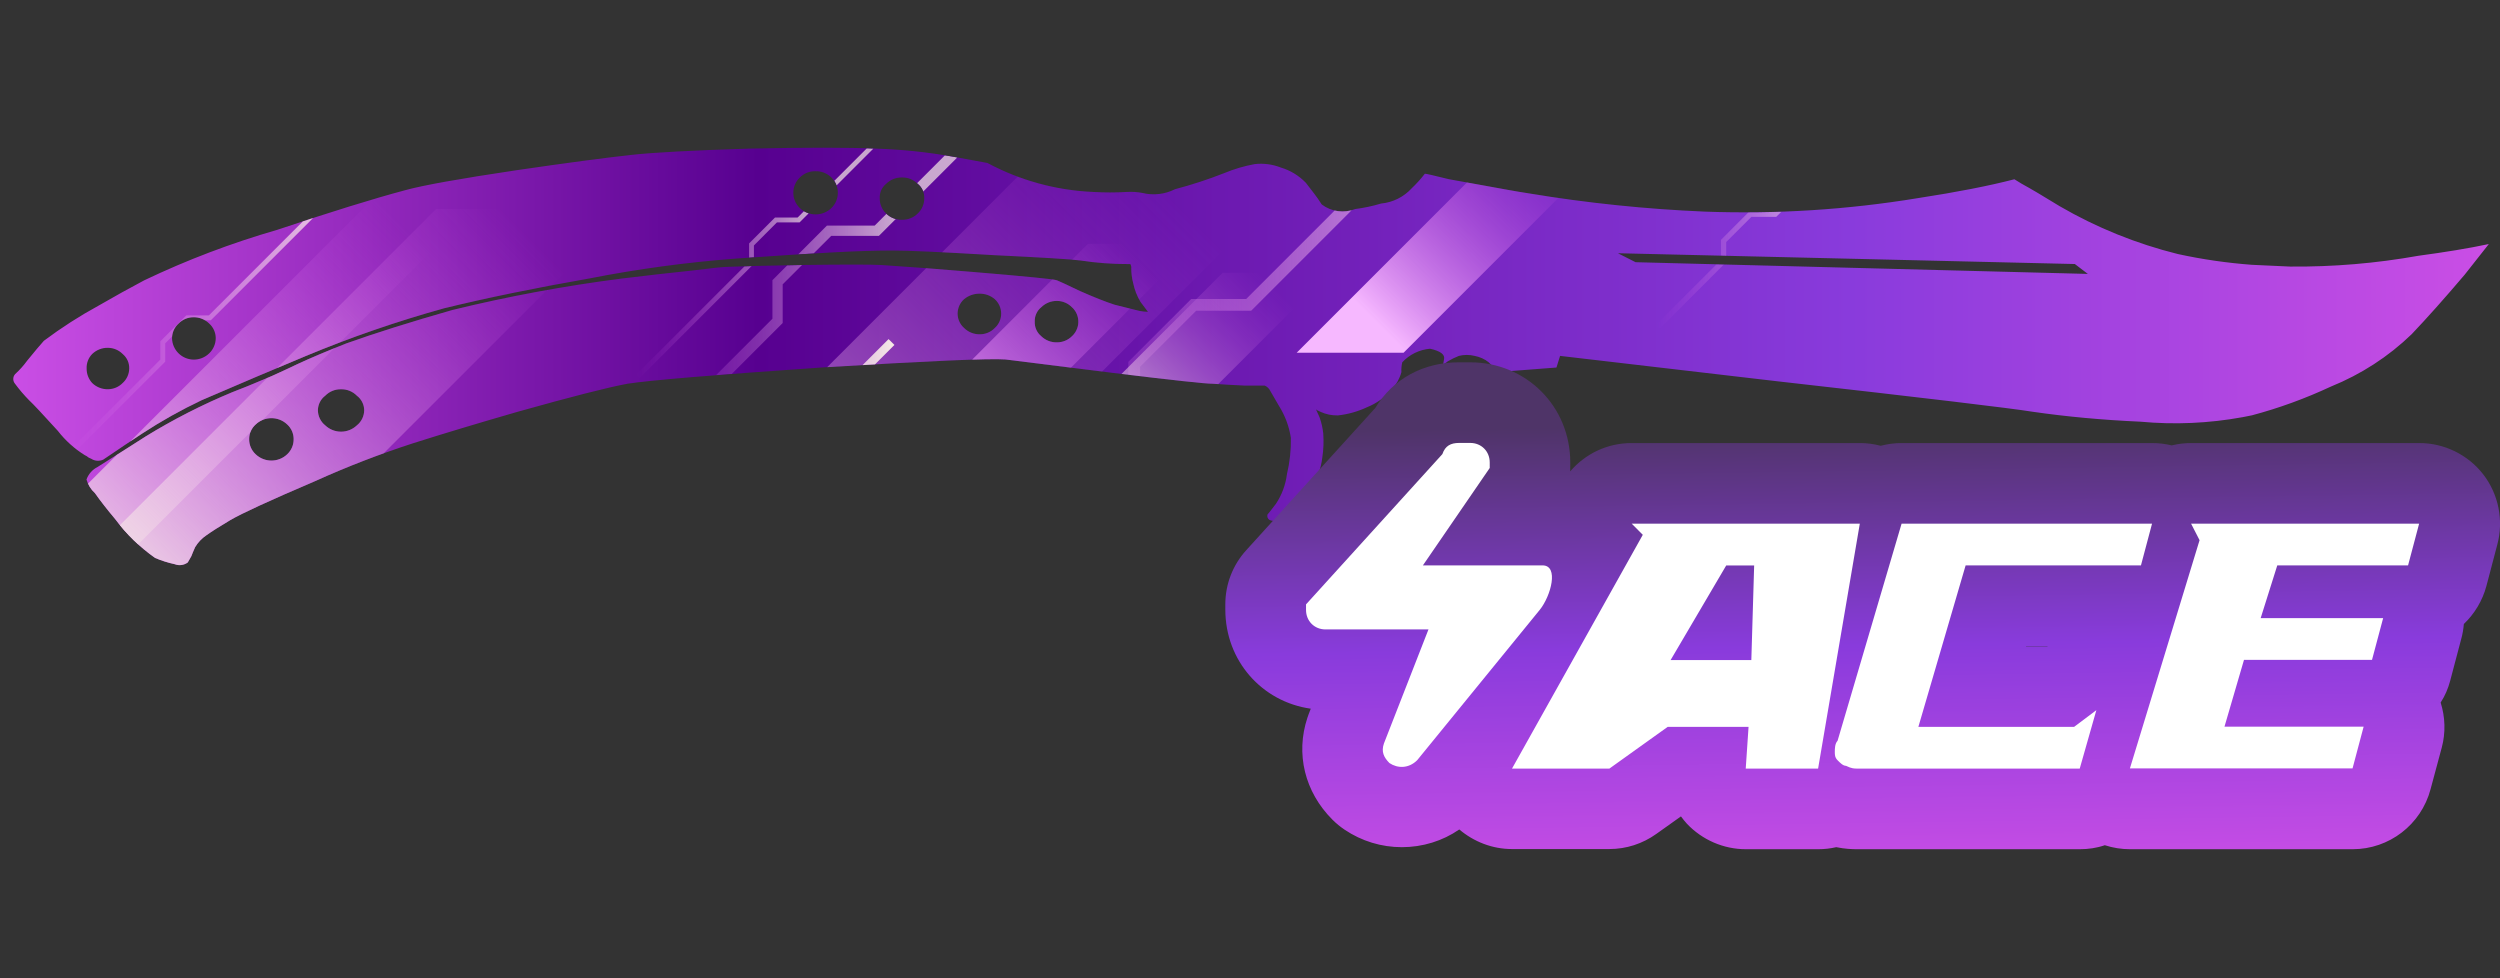 <?xml version="1.0" encoding="utf-8"?>
<!-- Generator: Adobe Illustrator 16.0.0, SVG Export Plug-In . SVG Version: 6.00 Build 0)  -->
<!DOCTYPE svg PUBLIC "-//W3C//DTD SVG 1.1//EN" "http://www.w3.org/Graphics/SVG/1.1/DTD/svg11.dtd">
<svg version="1.1" id="case1" xmlns="http://www.w3.org/2000/svg" xmlns:xlink="http://www.w3.org/1999/xlink" x="0px" y="0px"
	 width="92px" height="36px" viewBox="0 0 92 36" enable-background="new 0 0 92 36" xml:space="preserve">
<rect x="0" y="0" width="92" height="36" fill="#333333" stroke="none"/>
<linearGradient id="knife_butterfly_1_" gradientUnits="userSpaceOnUse" x1="-66.852" y1="1385.547" x2="24.249" y2="1385.547" gradientTransform="matrix(1 0 0 1 67.34 -1372.431)">
	<stop  offset="0" style="stop-color:#CA4EE5"/>
	<stop  offset="0.301" style="stop-color:#570090"/>
	<stop  offset="0.742" style="stop-color:#893BDC"/>
	<stop  offset="1" style="stop-color:#CA4EE5"/>
</linearGradient>
<path id="knife_butterfly" fill="url(#knife_butterfly_1_)" d="M19.007,6.264c1.826-0.267,3.239-0.456,4.24-0.565
	c0.82-0.09,2.255-0.166,4.308-0.23c2.097-0.045,3.657-0.045,4.681,0c0.952,0.03,1.9,0.129,2.837,0.297
	c0.505,0.09,0.923,0.167,1.263,0.231c1.203,0.645,2.536,1.009,3.899,1.067c0.408,0.024,0.819,0.024,1.228,0
	c0.195-0.012,0.39,0,0.582,0.037c0.401,0.098,0.825,0.049,1.194-0.138c0.616-0.162,1.221-0.36,1.813-0.593
	c0.363-0.151,0.74-0.262,1.125-0.332c0.326-0.036,0.655,0.008,0.96,0.128c0.352,0.105,0.668,0.3,0.922,0.565
	c0.09,0.113,0.193,0.246,0.305,0.397c0.072,0.089,0.162,0.222,0.277,0.397c0.354,0.266,0.818,0.329,1.23,0.168
	c0.322-0.042,0.641-0.11,0.953-0.203c0.433-0.041,0.834-0.241,1.128-0.563c0.175-0.166,0.337-0.345,0.483-0.535
	c0.043,0,0.338,0.066,0.887,0.203c0.707,0.129,1.435,0.262,2.188,0.396c0.25,0.045,0.516,0.09,0.785,0.131
	c2.127,0.351,4.273,0.573,6.426,0.665c2.631,0.098,5.264-0.069,7.859-0.496c1.434-0.221,2.615-0.451,3.549-0.694L74.4,6.763
	c0.322,0.175,0.787,0.451,1.396,0.825c1.355,0.788,2.819,1.38,4.346,1.76c0.896,0.196,1.813,0.329,2.729,0.397
	c0.438,0.023,0.9,0.042,1.402,0.065c1.58,0.014,3.162-0.118,4.721-0.397c0.979-0.132,1.838-0.271,2.595-0.432
	c-0.25,0.313-0.547,0.688-0.89,1.129c-0.731,0.861-1.381,1.59-1.949,2.188c-0.855,0.827-1.867,1.48-2.973,1.928
	c-0.938,0.438-1.907,0.792-2.906,1.058c-0.113,0.023-0.227,0.046-0.344,0.068c-1.238,0.227-2.504,0.283-3.76,0.166
	c-1.41-0.063-2.73-0.186-3.963-0.365c-0.82-0.133-3.966-0.508-9.434-1.126l-7.959-0.93l-0.133,0.428l-2.153,0.166
	c-0.112-0.128-0.229-0.253-0.343-0.36c-0.146-0.118-0.326-0.198-0.516-0.234c-0.188-0.047-0.391-0.047-0.58,0
	c-0.142,0.056-0.276,0.123-0.406,0.199l-0.176,0.133l0.035-0.199c0.047-0.18-0.123-0.311-0.513-0.397
	c-0.392,0.035-0.756,0.212-1.022,0.499c-0.027,0.117-0.041,0.239-0.031,0.36c-0.063,0.234-0.184,0.451-0.346,0.631
	c-0.25,0.294-0.565,0.521-0.926,0.666c-0.334,0.156-0.691,0.257-1.06,0.298c-0.226,0.006-0.445-0.039-0.647-0.132
	c-0.045-0.021-0.091-0.047-0.138-0.066l-0.032-0.033l0.135,0.297c0.069,0.192,0.115,0.392,0.137,0.596
	c0.021,0.299,0.011,0.6-0.036,0.896c-0.045,0.396-0.187,0.771-0.408,1.098c-0.16,0.277-0.354,0.534-0.579,0.763
	c-0.146,0.151-0.318,0.274-0.512,0.36c-0.124,0.106-0.303,0.137-0.451,0.064c-0.063-0.046-0.087-0.125-0.066-0.195
	c0.022-0.022,0.127-0.152,0.312-0.396c0.218-0.329,0.356-0.704,0.405-1.095c0.104-0.435,0.152-0.882,0.143-1.33
	c-0.063-0.426-0.219-0.833-0.449-1.196c-0.113-0.198-0.215-0.376-0.307-0.53c-0.042-0.088-0.114-0.159-0.204-0.197h-0.723
	c-0.5-0.024-0.896-0.046-1.193-0.069c-0.275,0-1.494-0.132-3.658-0.397c-2.3-0.29-3.623-0.455-3.969-0.497
	c-0.57-0.044-2.825,0.055-6.766,0.296c-3.92,0.269-6.302,0.468-7.145,0.598c-0.727,0.135-2.071,0.479-4.03,1.029
	c-1.458,0.421-2.744,0.807-3.863,1.163c-1.228,0.398-2.434,0.864-3.609,1.396c-1.661,0.71-2.697,1.187-3.109,1.429
	c-0.407,0.241-0.705,0.432-0.887,0.563c-0.167,0.112-0.306,0.26-0.41,0.433c-0.07,0.156-0.116,0.268-0.139,0.332
	c-0.023,0.044-0.069,0.119-0.133,0.232c-0.138,0.101-0.318,0.127-0.479,0.064c-0.248-0.053-0.49-0.131-0.722-0.229
	c-0.561-0.396-1.056-0.876-1.467-1.427c-0.297-0.354-0.55-0.676-0.75-0.962c-0.149-0.134-0.255-0.307-0.309-0.499
	c0.072-0.2,0.219-0.366,0.409-0.462c0.251-0.157,0.841-0.529,1.775-1.127c1.016-0.625,2.08-1.167,3.181-1.624
	c0.292-0.112,0.786-0.308,1.467-0.6c0.481-0.22,0.786-0.361,0.92-0.429c0.527-0.245,1.133-0.5,1.81-0.766
	c1.051-0.376,2.346-0.785,3.9-1.229c2.051-0.502,4.129-0.888,6.224-1.157c0.909-0.112,1.787-0.209,2.632-0.299
	c0.704-0.09,1.147-0.135,1.332-0.135c0.478-0.022,1.353-0.041,2.627-0.065c1.597-0.022,2.589-0.022,2.977,0
	c1.027,0.065,2.19,0.154,3.489,0.266c1.866,0.156,2.858,0.253,2.971,0.297c0.07,0.027,0.354,0.157,0.854,0.397
	c0.501,0.222,0.922,0.389,1.263,0.5c0.342,0.087,0.649,0.164,0.921,0.229c0.103,0.02,0.206,0.031,0.31,0.034L41.97,11.11
	c-0.128-0.215-0.22-0.451-0.271-0.697c-0.045-0.173-0.068-0.352-0.069-0.532c0.007-0.057-0.005-0.114-0.033-0.163h-0.065
	c-0.594,0.002-1.188-0.043-1.775-0.133c-0.344-0.046-1.424-0.11-3.248-0.199c-1.867-0.112-3.089-0.167-3.657-0.167
	c-0.591,0-1.321,0.021-2.19,0.068c-0.841,0.042-2.04,0.119-3.587,0.229c-1.813,0.138-3.616,0.383-5.399,0.734
	c-2.004,0.351-3.781,0.716-5.332,1.095c-1.733,0.48-3.434,1.067-5.094,1.757c-1.16,0.484-2.436,1.025-3.826,1.624
	c-0.757,0.359-1.489,0.769-2.19,1.228c-0.338,0.223-0.82,0.541-1.435,0.961c-0.144,0.065-0.311,0.053-0.443-0.033
	c-0.063-0.021-0.12-0.054-0.169-0.098L3.12,16.75c-0.381-0.237-0.718-0.541-0.993-0.896c-0.546-0.6-0.896-0.977-1.06-1.129
	c-0.184-0.187-0.354-0.386-0.51-0.598c-0.092-0.103-0.092-0.258,0-0.36c0.165-0.15,0.313-0.316,0.444-0.496
	c0.271-0.336,0.479-0.578,0.614-0.73c0.641-0.48,1.314-0.913,2.017-1.296c0.57-0.328,1.127-0.64,1.673-0.928
	c1.575-0.752,3.209-1.372,4.886-1.856C12.177,7.797,13.749,7.309,14.908,7C15.549,6.821,16.916,6.576,19.007,6.264z M30.013,6.301
	c-0.216-0.006-0.426,0.078-0.579,0.23c-0.311,0.298-0.322,0.792-0.023,1.103c0.007,0.008,0.015,0.016,0.023,0.023
	c0.325,0.311,0.836,0.311,1.161,0c0.311-0.302,0.318-0.8,0.015-1.111c-0.005-0.005-0.01-0.011-0.015-0.016
	C30.44,6.379,30.23,6.295,30.013,6.301z M32.611,6.764c-0.159,0.129-0.247,0.326-0.237,0.53c-0.004,0.213,0.083,0.418,0.237,0.565
	c0.155,0.152,0.365,0.235,0.582,0.229c0.216,0.005,0.424-0.078,0.577-0.229c0.157-0.146,0.245-0.351,0.243-0.565
	c0.008-0.205-0.082-0.402-0.243-0.53c-0.152-0.153-0.36-0.238-0.577-0.233C32.976,6.526,32.766,6.61,32.611,6.764z M76.354,9.716
	L59.539,9.319l0.65,0.33l16.644,0.431L76.354,9.716z M36.843,11.539c0-0.202-0.086-0.395-0.236-0.531
	c-0.153-0.13-0.348-0.202-0.548-0.201c-0.211-0.004-0.417,0.067-0.579,0.201c-0.152,0.135-0.239,0.328-0.24,0.531
	c0,0.204,0.087,0.397,0.24,0.532c0.154,0.152,0.363,0.235,0.579,0.231c0.207,0,0.404-0.083,0.548-0.231
	C36.758,11.936,36.844,11.743,36.843,11.539z M38.319,11.306c-0.16,0.128-0.249,0.326-0.24,0.531
	c-0.009,0.206,0.08,0.405,0.24,0.536c0.154,0.15,0.363,0.232,0.579,0.226c0.206,0,0.403-0.081,0.549-0.226
	c0.295-0.268,0.316-0.725,0.048-1.02c-0.015-0.017-0.031-0.033-0.048-0.047c-0.145-0.147-0.342-0.231-0.549-0.232
	c-0.215-0.004-0.423,0.079-0.576,0.23L38.319,11.306z M11.97,14.561c-0.167,0.125-0.267,0.321-0.271,0.529
	c-0.001,0.22,0.099,0.428,0.271,0.564c0.325,0.309,0.835,0.309,1.161,0c0.172-0.136,0.271-0.344,0.271-0.564
	c-0.003-0.208-0.104-0.404-0.271-0.529c-0.152-0.155-0.362-0.241-0.579-0.236C12.334,14.32,12.123,14.405,11.97,14.561z
	 M3.974,14.324c0.204-0.002,0.399-0.085,0.542-0.231c0.149-0.135,0.236-0.326,0.239-0.528c0.007-0.206-0.081-0.404-0.239-0.536
	c-0.143-0.145-0.337-0.227-0.542-0.229c-0.217-0.005-0.427,0.078-0.583,0.229c-0.139,0.143-0.212,0.337-0.203,0.536
	c-0.001,0.195,0.071,0.384,0.203,0.528C3.546,14.245,3.757,14.328,3.974,14.324L3.974,14.324z M6.331,12.436
	c0.003,0.435,0.352,0.788,0.787,0.798c0.217,0.003,0.426-0.08,0.581-0.231c0.154-0.148,0.241-0.353,0.24-0.566
	c-0.003-0.202-0.09-0.395-0.24-0.53c-0.154-0.153-0.364-0.237-0.581-0.232c-0.206,0-0.403,0.083-0.546,0.232
	C6.421,12.041,6.334,12.233,6.331,12.436L6.331,12.436z M9.407,15.621c-0.151,0.135-0.238,0.328-0.238,0.531
	c-0.005,0.214,0.082,0.418,0.238,0.564c0.326,0.311,0.838,0.311,1.163,0c0.155-0.146,0.241-0.351,0.236-0.564
	c-0.001-0.203-0.087-0.395-0.236-0.531C10.245,15.311,9.733,15.311,9.407,15.621L9.407,15.621z"/>
<linearGradient id="shape2_2_" gradientUnits="userSpaceOnUse" x1="68.468" y1="15.572" x2="68.718" y2="32.322">
	<stop  offset="0" style="stop-color:#4F3468"/>
	<stop  offset="0.489" style="stop-color:#893BDC"/>
	<stop  offset="1" style="stop-color:#CA4EE5"/>
</linearGradient>
<path id="shape2_1_" fill="url(#shape2_2_)" d="M78.38,31.251c-0.313,0-0.625-0.05-0.923-0.147
	c-0.297,0.103-0.607,0.147-0.921,0.147h-8.193c-0.185,0-0.446-0.009-0.77-0.075c-0.218,0.051-0.439,0.075-0.664,0.075h-2.664
	c-0.815,0-1.604-0.342-2.166-0.937c-0.078-0.086-0.149-0.174-0.22-0.271l-0.909,0.647c-0.503,0.359-1.101,0.555-1.726,0.555h-3.584
	c-0.72,0-1.402-0.268-1.938-0.721c-0.616,0.426-1.354,0.652-2.114,0.652c-0.75,0-1.479-0.222-2.104-0.642
	c-0.164-0.11-0.313-0.233-0.45-0.37c-1.021-1.021-1.363-2.423-0.921-3.753l0.045-0.128l0.078-0.203
	c-1.799-0.254-3.144-1.766-3.144-3.646V22.24c0-0.741,0.274-1.45,0.773-1.996l4.747-5.232c0.646-1.069,1.763-1.679,3.078-1.679h0.41
	c2.063,0,3.686,1.618,3.686,3.684c0,0-0.001,0.289-0.003,0.331c0.555-0.653,1.372-1.044,2.26-1.044h8.396
	c0.264,0,0.521,0.034,0.771,0.101c0.25-0.067,0.511-0.101,0.771-0.101h9.22c0.243,0,0.481,0.029,0.717,0.087
	c0.233-0.058,0.476-0.087,0.72-0.087h8.396c0.917,0,1.797,0.433,2.354,1.159c0.559,0.726,0.752,1.689,0.514,2.573l-0.403,1.532
	c-0.146,0.541-0.437,1.02-0.829,1.395c-0.018,0.188-0.045,0.372-0.098,0.555l-0.406,1.537c-0.075,0.282-0.189,0.551-0.35,0.799
	c0.168,0.532,0.188,1.109,0.041,1.656l-0.414,1.539c-0.346,1.297-1.521,2.202-2.862,2.202H78.38z M75.341,23.782l0.013-0.009h-0.793
	l-0.002,0.009H75.341z"/>
<path id="ACE" fill="#FFFFFF" d="M52.568,23.163h-3.789c-0.409,0-0.717-0.308-0.717-0.718c0-0.104,0-0.104,0-0.204l5.018-5.531
	c0.104-0.307,0.311-0.41,0.615-0.41h0.41c0.408,0,0.717,0.308,0.717,0.717c0,0.102,0,0.205,0,0.205l-2.459,3.584h4.402
	c0.612,0,0.311,1.127-0.104,1.639l-4.509,5.531c-0.31,0.308-0.717,0.308-1.021,0.104c-0.203-0.206-0.309-0.41-0.203-0.719
	L52.568,23.163L52.568,23.163L52.568,23.163z M60.046,19.271l0.409,0.41l-4.813,8.603h3.584l2.146-1.536h2.975l-0.104,1.536h2.663
	l1.535-9.013H60.046L60.046,19.271z M64.553,20.809l-0.104,3.482h-2.971l2.047-3.482H64.553L64.553,20.809z M68.343,28.284h8.191
	l0.612-2.15l-0.818,0.614h-5.732l1.739-5.941h6.452l0.408-1.535h-9.217l-2.355,7.988c-0.102,0.104-0.102,0.309-0.102,0.409
	c0,0.103,0,0.205,0.103,0.31c0.103,0.105,0.205,0.203,0.308,0.203C68.137,28.284,68.24,28.284,68.343,28.284L68.343,28.284
	L68.343,28.284z M80.632,19.271l0.312,0.608l-2.563,8.397h8.193l0.408-1.535h-5.121l0.718-2.458h4.711l0.41-1.537h-4.507l0.611-1.94
	h4.813l0.407-1.535H80.632L80.632,19.271z"/>
<g>
	<defs>
		<path id="SVGID_1_" d="M19.007,6.264c1.826-0.267,3.239-0.456,4.24-0.565c0.82-0.09,2.255-0.166,4.308-0.23
			c2.097-0.045,3.657-0.045,4.681,0c0.952,0.03,1.9,0.129,2.837,0.297c0.505,0.09,0.923,0.167,1.263,0.231
			c1.203,0.645,2.536,1.009,3.899,1.067c0.408,0.024,0.819,0.024,1.228,0c0.195-0.012,0.39,0,0.582,0.037
			c0.401,0.098,0.825,0.049,1.194-0.138c0.616-0.162,1.221-0.36,1.813-0.593c0.363-0.151,0.74-0.262,1.125-0.332
			c0.326-0.036,0.655,0.008,0.96,0.128c0.352,0.105,0.668,0.3,0.922,0.565c0.09,0.113,0.193,0.246,0.305,0.397
			c0.072,0.089,0.162,0.222,0.277,0.397c0.354,0.266,0.818,0.329,1.23,0.168c0.322-0.042,0.641-0.11,0.953-0.203
			c0.433-0.041,0.834-0.241,1.128-0.563c0.175-0.166,0.337-0.345,0.483-0.535c0.043,0,0.338,0.066,0.887,0.203
			c0.707,0.129,1.435,0.262,2.188,0.396c0.25,0.045,0.516,0.09,0.785,0.131c2.127,0.351,4.273,0.573,6.426,0.665
			c2.631,0.098,5.264-0.069,7.859-0.496c1.434-0.221,2.615-0.451,3.549-0.694L74.4,6.763c0.322,0.175,0.787,0.451,1.396,0.825
			c1.355,0.788,2.819,1.38,4.346,1.76c0.896,0.196,1.813,0.329,2.729,0.397c0.438,0.023,0.9,0.042,1.402,0.065
			c1.58,0.014,3.162-0.118,4.721-0.397c0.979-0.132,1.838-0.271,2.595-0.432c-0.25,0.313-0.547,0.688-0.89,1.129
			c-0.731,0.861-1.381,1.59-1.949,2.188c-0.855,0.827-1.867,1.48-2.973,1.928c-0.938,0.438-1.907,0.792-2.906,1.058
			c-0.113,0.023-0.227,0.046-0.344,0.068c-1.238,0.227-2.504,0.283-3.76,0.166c-1.41-0.063-2.73-0.186-3.963-0.365
			c-0.82-0.133-3.966-0.508-9.434-1.126l-7.959-0.93l-0.133,0.428l-2.153,0.166c-0.112-0.128-0.229-0.253-0.343-0.36
			c-0.146-0.118-0.326-0.198-0.516-0.234c-0.188-0.047-0.391-0.047-0.58,0c-0.142,0.056-0.276,0.123-0.406,0.199l-0.176,0.133
			l0.035-0.199c0.047-0.18-0.123-0.311-0.513-0.397c-0.392,0.035-0.756,0.212-1.022,0.499c-0.027,0.117-0.041,0.239-0.031,0.36
			c-0.063,0.234-0.184,0.451-0.346,0.631c-0.25,0.294-0.565,0.521-0.926,0.666c-0.334,0.156-0.691,0.257-1.06,0.298
			c-0.226,0.006-0.445-0.039-0.647-0.132c-0.045-0.021-0.091-0.047-0.138-0.066l-0.032-0.033l0.135,0.297
			c0.069,0.192,0.115,0.392,0.137,0.596c0.021,0.299,0.011,0.6-0.036,0.896c-0.045,0.396-0.187,0.771-0.408,1.098
			c-0.16,0.277-0.354,0.534-0.579,0.763c-0.146,0.151-0.318,0.274-0.512,0.36c-0.124,0.106-0.303,0.137-0.451,0.064
			c-0.063-0.046-0.087-0.125-0.066-0.195c0.022-0.022,0.127-0.152,0.312-0.396c0.218-0.329,0.356-0.704,0.405-1.095
			c0.104-0.435,0.152-0.882,0.143-1.33c-0.063-0.426-0.219-0.833-0.449-1.196c-0.113-0.198-0.215-0.376-0.307-0.53
			c-0.042-0.088-0.114-0.159-0.204-0.197h-0.723c-0.5-0.024-0.896-0.046-1.193-0.069c-0.275,0-1.494-0.132-3.658-0.397
			c-2.3-0.29-3.623-0.455-3.969-0.497c-0.57-0.044-2.825,0.055-6.766,0.296c-3.92,0.269-6.302,0.468-7.145,0.598
			c-0.727,0.135-2.071,0.479-4.03,1.029c-1.458,0.421-2.744,0.807-3.863,1.163c-1.228,0.398-2.434,0.864-3.609,1.396
			c-1.661,0.71-2.697,1.187-3.109,1.429c-0.407,0.241-0.705,0.432-0.887,0.563c-0.167,0.112-0.306,0.26-0.41,0.433
			c-0.07,0.156-0.116,0.268-0.139,0.332c-0.023,0.044-0.069,0.119-0.133,0.232c-0.138,0.101-0.318,0.127-0.479,0.064
			c-0.248-0.053-0.49-0.131-0.722-0.229c-0.561-0.396-1.056-0.876-1.467-1.427c-0.297-0.354-0.55-0.676-0.75-0.962
			c-0.149-0.134-0.255-0.307-0.309-0.499c0.072-0.2,0.219-0.366,0.409-0.462c0.251-0.157,0.841-0.529,1.775-1.127
			c1.016-0.625,2.08-1.167,3.181-1.624c0.292-0.112,0.786-0.308,1.467-0.6c0.481-0.22,0.786-0.361,0.92-0.429
			c0.527-0.245,1.133-0.5,1.81-0.766c1.051-0.376,2.346-0.785,3.9-1.229c2.051-0.502,4.129-0.888,6.224-1.157
			c0.909-0.112,1.787-0.209,2.632-0.299c0.704-0.09,1.147-0.135,1.332-0.135c0.478-0.022,1.353-0.041,2.627-0.065
			c1.597-0.022,2.589-0.022,2.977,0c1.027,0.065,2.19,0.154,3.489,0.266c1.866,0.156,2.858,0.253,2.971,0.297
			c0.07,0.027,0.354,0.157,0.854,0.397c0.501,0.222,0.922,0.389,1.263,0.5c0.342,0.087,0.649,0.164,0.921,0.229
			c0.103,0.02,0.206,0.031,0.31,0.034L41.97,11.11c-0.128-0.215-0.22-0.451-0.271-0.697c-0.045-0.173-0.068-0.352-0.069-0.532
			c0.007-0.057-0.005-0.114-0.033-0.163h-0.065c-0.594,0.002-1.188-0.043-1.775-0.133c-0.344-0.046-1.424-0.11-3.248-0.199
			c-1.867-0.112-3.089-0.167-3.657-0.167c-0.591,0-1.321,0.021-2.19,0.068c-0.841,0.042-2.04,0.119-3.587,0.229
			c-1.813,0.138-3.616,0.383-5.399,0.734c-2.004,0.351-3.781,0.716-5.332,1.095c-1.733,0.48-3.434,1.067-5.094,1.757
			c-1.16,0.484-2.436,1.025-3.826,1.624c-0.757,0.359-1.489,0.769-2.19,1.228c-0.338,0.223-0.82,0.541-1.435,0.961
			c-0.144,0.065-0.311,0.053-0.443-0.033c-0.063-0.021-0.12-0.054-0.169-0.098L3.12,16.75c-0.381-0.237-0.718-0.541-0.993-0.896
			c-0.546-0.6-0.896-0.977-1.06-1.129c-0.184-0.187-0.354-0.386-0.51-0.598c-0.092-0.103-0.092-0.258,0-0.36
			c0.165-0.15,0.313-0.316,0.444-0.496c0.271-0.336,0.479-0.578,0.614-0.73c0.641-0.48,1.314-0.913,2.017-1.296
			c0.57-0.328,1.127-0.64,1.673-0.928c1.575-0.752,3.209-1.372,4.886-1.856C12.177,7.797,13.749,7.309,14.908,7
			C15.549,6.821,16.916,6.576,19.007,6.264z M30.013,6.301c-0.216-0.006-0.426,0.078-0.579,0.23
			c-0.311,0.298-0.322,0.792-0.023,1.103c0.007,0.008,0.015,0.016,0.023,0.023c0.325,0.311,0.836,0.311,1.161,0
			c0.311-0.302,0.318-0.8,0.015-1.111c-0.005-0.005-0.01-0.011-0.015-0.016C30.44,6.379,30.23,6.295,30.013,6.301z M32.611,6.764
			c-0.159,0.129-0.247,0.326-0.237,0.53c-0.004,0.213,0.083,0.418,0.237,0.565c0.155,0.152,0.365,0.235,0.582,0.229
			c0.216,0.005,0.424-0.078,0.577-0.229c0.157-0.146,0.245-0.351,0.243-0.565c0.008-0.205-0.082-0.402-0.243-0.53
			c-0.152-0.153-0.36-0.238-0.577-0.233C32.976,6.526,32.766,6.61,32.611,6.764z M76.354,9.716L59.539,9.319l0.65,0.33l16.644,0.431
			L76.354,9.716z M36.843,11.539c0-0.202-0.086-0.395-0.236-0.531c-0.153-0.13-0.348-0.202-0.548-0.201
			c-0.211-0.004-0.417,0.067-0.579,0.201c-0.152,0.135-0.239,0.328-0.24,0.531c0,0.204,0.087,0.397,0.24,0.532
			c0.154,0.152,0.363,0.235,0.579,0.231c0.207,0,0.404-0.083,0.548-0.231C36.758,11.936,36.844,11.743,36.843,11.539z
			 M38.319,11.306c-0.16,0.128-0.249,0.326-0.24,0.531c-0.009,0.206,0.08,0.405,0.24,0.536c0.154,0.15,0.363,0.232,0.579,0.226
			c0.206,0,0.403-0.081,0.549-0.226c0.295-0.268,0.316-0.725,0.048-1.02c-0.015-0.017-0.031-0.033-0.048-0.047
			c-0.145-0.147-0.342-0.231-0.549-0.232c-0.215-0.004-0.423,0.079-0.576,0.23L38.319,11.306z M11.97,14.561
			c-0.167,0.125-0.267,0.321-0.271,0.529c-0.001,0.22,0.099,0.428,0.271,0.564c0.325,0.309,0.835,0.309,1.161,0
			c0.172-0.136,0.271-0.344,0.271-0.564c-0.003-0.208-0.104-0.404-0.271-0.529c-0.152-0.155-0.362-0.241-0.579-0.236
			C12.334,14.32,12.123,14.405,11.97,14.561z M3.974,14.324c0.204-0.002,0.399-0.085,0.542-0.231
			c0.149-0.135,0.236-0.326,0.239-0.528c0.007-0.206-0.081-0.404-0.239-0.536c-0.143-0.145-0.337-0.227-0.542-0.229
			c-0.217-0.005-0.427,0.078-0.583,0.229c-0.139,0.143-0.212,0.337-0.203,0.536c-0.001,0.195,0.071,0.384,0.203,0.528
			C3.546,14.245,3.757,14.328,3.974,14.324L3.974,14.324z M6.331,12.436c0.003,0.435,0.352,0.788,0.787,0.798
			c0.217,0.003,0.426-0.08,0.581-0.231c0.154-0.148,0.241-0.353,0.24-0.566c-0.003-0.202-0.09-0.395-0.24-0.53
			c-0.154-0.153-0.364-0.237-0.581-0.232c-0.206,0-0.403,0.083-0.546,0.232C6.421,12.041,6.334,12.233,6.331,12.436L6.331,12.436z
			 M9.407,15.621c-0.151,0.135-0.238,0.328-0.238,0.531c-0.005,0.214,0.082,0.418,0.238,0.564c0.326,0.311,0.838,0.311,1.163,0
			c0.155-0.146,0.241-0.351,0.236-0.564c-0.001-0.203-0.087-0.395-0.236-0.531C10.245,15.311,9.733,15.311,9.407,15.621
			L9.407,15.621z"/>
	</defs>
	<clipPath id="SVGID_2_">
		<use xlink:href="#SVGID_1_"  overflow="visible"/>
	</clipPath>
	<g clip-path="url(#SVGID_2_)">
		<g opacity="0.7">
			
				<linearGradient id="SVGID_3_" gradientUnits="userSpaceOnUse" x1="-537.562" y1="172.59" x2="-517.959" y2="172.59" gradientTransform="matrix(1 0 0 1 561.38 -165.621)">
				<stop  offset="0" style="stop-color:#CA4EE5;stop-opacity:0"/>
				<stop  offset="0.462" style="stop-color:#F6EBE6"/>
			</linearGradient>
			<polygon fill="url(#SVGID_3_)" points="24.085,16.604 23.818,16.337 28.425,11.729 28.425,10.311 30.431,8.302 32.188,8.302 
				43.155,-2.667 43.421,-2.4 32.343,8.68 30.589,8.68 28.802,10.464 28.802,11.887 			"/>
		</g>
		<g opacity="0.7">
			
				<linearGradient id="SVGID_4_" gradientUnits="userSpaceOnUse" x1="-500.446" y1="172.713" x2="-490.254" y2="172.713" gradientTransform="matrix(1 0 0 1 561.38 -165.621)">
				<stop  offset="0" style="stop-color:#CA4EE5;stop-opacity:0"/>
				<stop  offset="0.575" style="stop-color:#F6EBE6"/>
			</linearGradient>
			<polygon fill="url(#SVGID_4_)" points="61.071,12.102 60.934,11.961 63.329,9.566 63.329,8.829 64.372,7.784 65.284,7.784 
				70.987,2.082 71.126,2.22 65.366,7.98 64.452,7.98 63.524,8.908 63.524,9.646 			"/>
		</g>
		<g>
			
				<linearGradient id="SVGID_5_" gradientUnits="userSpaceOnUse" x1="-525.17" y1="175.083" x2="-502.562" y2="175.083" gradientTransform="matrix(1 0 0 1 561.38 -165.621)">
				<stop  offset="0" style="stop-color:#CA4EE5;stop-opacity:0"/>
				<stop  offset="1" style="stop-color:#F6EBE6"/>
			</linearGradient>
			<polygon fill="url(#SVGID_5_)" points="36.515,20.574 36.21,20.268 41.522,14.953 41.522,13.316 43.837,11.003 45.859,11.003 
				58.509,-1.65 58.817,-1.341 46.042,11.436 44.018,11.436 41.956,13.496 41.956,15.135 			"/>
		</g>
		<g opacity="0.7">
			
				<linearGradient id="SVGID_6_" gradientUnits="userSpaceOnUse" x1="-537.963" y1="173.976" x2="-526.699" y2="173.976" gradientTransform="matrix(1 0 0 1 561.38 -165.621)">
				<stop  offset="0" style="stop-color:#CA4EE5;stop-opacity:0"/>
				<stop  offset="0.559" style="stop-color:#F6EBE6"/>
			</linearGradient>
			<polygon fill="url(#SVGID_6_)" points="23.542,13.908 23.417,13.781 27.566,9.632 27.566,8.958 28.519,8.006 29.351,8.006 
				34.556,2.801 34.681,2.927 29.425,8.184 28.591,8.184 27.744,9.032 27.744,9.706 			"/>
		</g>
		<g>
			
				<linearGradient id="SVGID_7_" gradientUnits="userSpaceOnUse" x1="-559.628" y1="177.577" x2="-548.363" y2="177.577" gradientTransform="matrix(1 0 0 1 561.38 -165.621)">
				<stop  offset="0" style="stop-color:#CA4EE5;stop-opacity:0"/>
				<stop  offset="1" style="stop-color:#F6EBE6"/>
			</linearGradient>
			<polygon fill="url(#SVGID_7_)" points="1.877,17.51 1.751,17.383 5.9,13.232 5.9,12.561 6.854,11.607 7.686,11.607 12.89,6.402 
				13.017,6.527 7.759,11.786 6.926,11.786 6.08,12.634 6.08,13.309 			"/>
		</g>
		
			<linearGradient id="SVGID_8_" gradientUnits="userSpaceOnUse" x1="-546.553" y1="173.871" x2="-559.952" y2="187.27" gradientTransform="matrix(1 0 0 1 561.38 -165.621)">
			<stop  offset="0" style="stop-color:#CA4EE5;stop-opacity:0"/>
			<stop  offset="1" style="stop-color:#F6EBE6"/>
		</linearGradient>
		<polygon fill="url(#SVGID_8_)" points="13.892,7.145 0.193,20.844 4.273,20.844 17.958,7.16 		"/>
		
			<linearGradient id="SVGID_9_" gradientUnits="userSpaceOnUse" x1="-542.359" y1="173.872" x2="-557.028" y2="188.542" gradientTransform="matrix(1 0 0 1 561.38 -165.621)">
			<stop  offset="0" style="stop-color:#CA4EE5;stop-opacity:0"/>
			<stop  offset="1" style="stop-color:#F6EBE6"/>
		</linearGradient>
		<polygon fill="url(#SVGID_9_)" points="16.048,7.691 2.351,21.389 9.413,21.389 23.097,7.706 		"/>
		
			<linearGradient id="SVGID_10_" gradientUnits="userSpaceOnUse" x1="-518.921" y1="172.254" x2="-540.263" y2="193.596" gradientTransform="matrix(1 0 0 1 561.38 -165.621)">
			<stop  offset="0" style="stop-color:#CA4EE5;stop-opacity:0"/>
			<stop  offset="0.774" style="stop-color:#F6EBE6"/>
		</linearGradient>
		<polygon opacity="0.7" fill="url(#SVGID_10_)" enable-background="new    " points="38.134,5.818 18.206,25.746 28.481,25.746 
			48.39,5.84 		"/>
		
			<linearGradient id="SVGID_11_" gradientUnits="userSpaceOnUse" x1="-514.73" y1="175.972" x2="-522.901" y2="184.142" gradientTransform="matrix(1 0 0 1 561.38 -165.621)">
			<stop  offset="0" style="stop-color:#CA4EE5;stop-opacity:0"/>
			<stop  offset="0.672" style="stop-color:#F6EBE6"/>
		</linearGradient>
		<polygon opacity="0.7" fill="url(#SVGID_11_)" enable-background="new    " points="44.994,10.038 37.364,17.668 41.298,17.668 
			48.921,10.046 		"/>
		
			<linearGradient id="SVGID_12_" gradientUnits="userSpaceOnUse" x1="-504.375" y1="171.281" x2="-512.547" y2="179.453" gradientTransform="matrix(1 0 0 1 561.38 -165.621)">
			<stop  offset="0" style="stop-color:#CA4EE5;stop-opacity:0"/>
			<stop  offset="0.769" style="stop-color:#F6B8FF"/>
		</linearGradient>
		<polygon fill="url(#SVGID_12_)" points="55.349,5.35 47.718,12.98 51.652,12.98 59.274,5.357 		"/>
		
			<linearGradient id="SVGID_13_" gradientUnits="userSpaceOnUse" x1="-519.688" y1="174.905" x2="-527.859" y2="183.077" gradientTransform="matrix(1 0 0 1 561.38 -165.621)">
			<stop  offset="0" style="stop-color:#CA4EE5;stop-opacity:0"/>
			<stop  offset="1" style="stop-color:#F6B8FF"/>
		</linearGradient>
		<polygon fill="url(#SVGID_13_)" points="40.036,8.973 32.406,16.604 36.339,16.604 43.962,8.98 		"/>
		<g>
			
				<linearGradient id="SVGID_14_" gradientUnits="userSpaceOnUse" x1="-538.221" y1="182.977" x2="-528.465" y2="182.977" gradientTransform="matrix(1 0 0 1 561.38 -165.621)">
				<stop  offset="0" style="stop-color:#CA4EE5;stop-opacity:0"/>
				<stop  offset="1" style="stop-color:#F6EBE6"/>
			</linearGradient>
			<polygon fill="url(#SVGID_14_)" points="23.374,22.234 23.159,22.021 32.699,12.479 32.915,12.693 			"/>
		</g>
	</g>
</g>
</svg>
